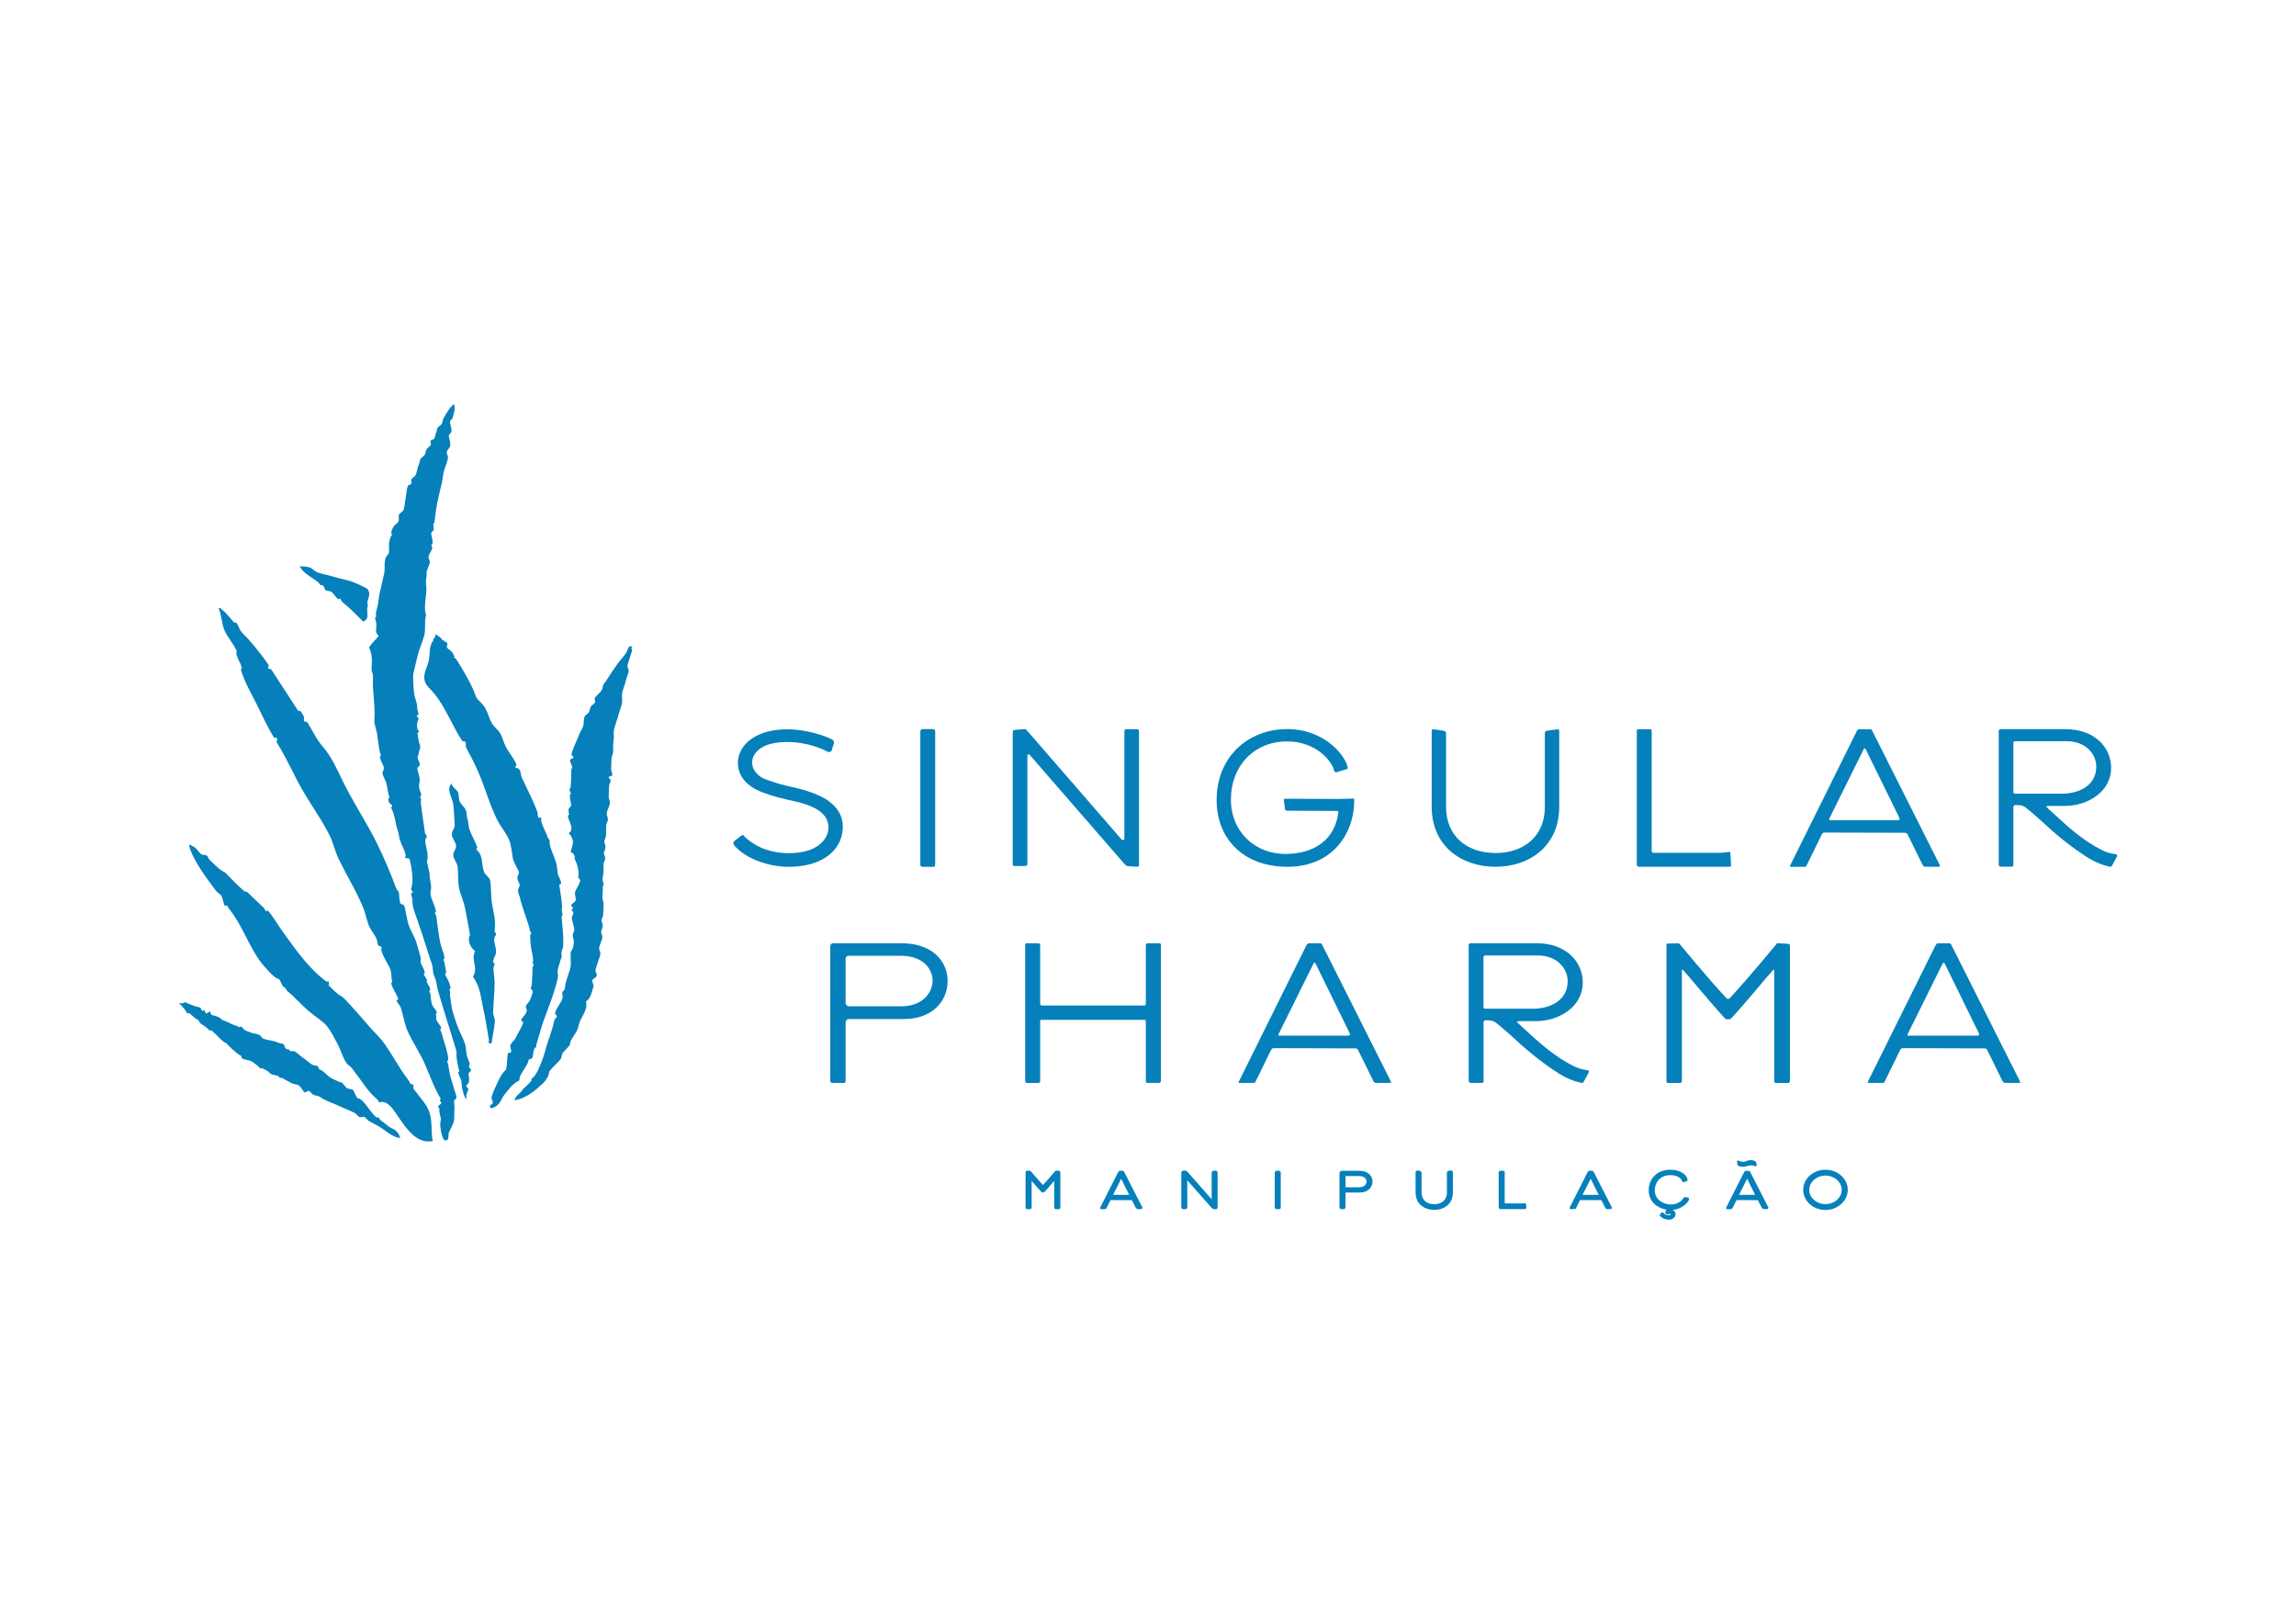 <?xml version="1.0" encoding="UTF-8"?>
<svg id="Layer_1" data-name="Layer 1" xmlns="http://www.w3.org/2000/svg" viewBox="0 0 841.89 595.28">
  <defs>
    <style>
      .cls-1 {
        fill: #0580bb;
      }
    </style>
  </defs>
  <g>
    <path class="cls-1" d="M133.56,409.5c-.39-.14-1.37.24-1.71.06-.78-.41-1.04-1.09-1.77-1.51-1.4-.79-3.74-1.62-5.88-2.63-1.95-.92-3.81-1.5-5.85-2.59-.51-.27-.85-.66-1.42-.89-.47-.24-1.64-.33-2.04-.57-.82-.5-.97-1.12-1.76-1.51l-1.32.69c-.6-.18-1.33-2.16-2.49-2.76-.47-.23-1.45-.32-2.07-.56-1.2-.5-2.18-1.13-3.81-2.06-.38-.24-.56.42-1.04-.28-.63-.99-2.43-.44-3.43-1.44-1.01-1.01-1.27-1.07-2.8-1.8-.45-.21-.57.42-1.05-.26-.28-.46-2.42-2.07-3.14-2.43-.66-.32-1.99-.32-3.09-.83-.28-.15-.41-1.18-.72-1.24-.63-.11-1.35-.85-3.19-2.39l-2.1-2.15c-1.14-.17-3.34-2.93-5.28-4.55-.26-.18-.64.35-1.04-.26-.45-.68-2.11-1.63-3.15-2.43l-.77-1.23c-.65-.12-1.82-1.19-3.14-2.4-.15-.18-.66.3-1.04-.29-.94-1.45-1.39-2.06-2.87-3.37.72.06,1.48.09,2.37-.4,1.16.67,2.2.9,3.46,1.44.47.21,1.64.33,2.04.56l.73,1.24.66-.35c.35.15.41,1.16.76,1.25.31.09,1-.79,1.32-.68.31.08.4,1.18.72,1.24.57.09,2.96.68,3.47,1.45.34.51,1.79.83,2.42,1.15.82.44,2.02,1.09,3.43,1.45.58.15.26.65,1.05.3.65-.3.97.44,1.39.89.53.52,1.73.82,2.42,1.14,1.01.48,1.89.35,3.09.85.69.27,1,1.18,1.76,1.51,1.01.41,3.49.56,5.16,1.35.42.21,1.87.42,2.06.56.49.39.53,1.54,1.09,1.87.37.24.56-.38,1.04.27.5.81,1.51.24,2.04.56,1.04.65,2.11,1.71,3.15,2.42,1.29.83,1.99,1.6,3.18,2.4.45.32,1.64.32,2.05.56l.72,1.25c1.29.2,2.74,2.36,4.57,3.3.85.44,1.54.71,2.42,1.14.35.19.88.22,1.04.3.97.56,1.13,1.51,2.11,2.13.38.23,1.82.35,2.08.56.53.45,1.19,2.98,1.82,3.1,2.26.38,3.97,4.48,6.77,7.03.15.15.63-.32,1.04.27l.35.62c.59.44,1.85,1.35,3.14,2.43,1.09.87,3.3.96,4.28,4.24-3.05-.3-5.26-2.72-7.65-4.13-1.22-.71-2.61-1.39-3.81-2.07-.5-.26-1.13-1.23-1.75-1.51"/>
    <path class="cls-1" d="M133.21,227.91c-2.68-2.57-4.87-4.99-7.81-7.29l-.73-1.24-.66.35c-.91-.77-1.57-2.03-2.49-2.77-.32-.24-1.85-.36-2.07-.53-.51-.47-.57-1.45-1.07-1.87-.26-.21-.63.33-1.04-.3-1.47-2.15-5.82-3.33-7.43-6.67,1.23.15,2.45,0,3.74.47.97.39,1.7,1.42,2.8,1.8,1.7.63,3.9.95,6.16,1.66,2.05.62,4.16,1,6.17,1.64,2.05.66,3.91,1.69,5.86,2.64,1.99,2.59-.69,3.99.31,6.31-1.09,1.8,1.11,4.46-1.76,5.79"/>
    <path class="cls-1" d="M164.05,236.18c-.78,1.8.92,1.71,1.83,3.09l.73,1.25c-.41.97.16.32.75,1.24,2.21,3.45,5.83,9.53,7.05,13.34.54,1.69,2.24,2.21,3.59,4.64.91,1.64,1.39,3.77,2.3,5.28.98,1.67,2.39,2.51,3.21,4,.82,1.49,1.1,3.11,1.92,4.67,1.14,2.24,2.88,4.07,4.04,6.82-.07-.12-.92.86-.28.97,2.11.32,1.48,2.21,2.2,3.72,2.06,4.31,4.01,8.12,5.67,12.46.26.66-.1,1.28.44,2.19,0-.15,1.26-.21,1.01.3-.51,1.18,1.61,4.67,2.36,6.88l.75,1.24c-.59,1.42,1.67,5.61,2.43,8.48.28,1.21.22,2.3.51,3.78.09.48,1.47,2.75,1.16,3.46l-.66.35c.37,2.45.87,5.23,1.03,7.56.09,1.45-.41,1.21.16,3.19.18.74-.32.53-.32.94.19,3.34.89,7.36.53,11.1-.06.59-.5,1.36-.59,1.92-.07.54.15,1.03.09,1.6-.09.59-.53,1.39-.59,1.92-.06.5-1.35,3.45-.82,4.48.44.86-1.17,5.76-1.68,7.39-.91,2.89-2.33,6.4-3.62,9.98-1.01,2.89-1.64,5.58-2.61,8.67-.18.54.44.54-.32.94-.91.56-.63,2.72-1.17,3.87-.12.3-1.25.39-1.32.71-.22,1.21-.59,1.63-1.54,3.22-.79,1.36-1.92,2.69-1.83,4.22-2.96,1.57-3.97,3.49-5.51,5.29-1.23,1.44-1.48,4.19-4.85,4.97-1.39-1.01.5-1.33.6-1.92.12-.8-.67-1.48-.44-2.21.37-1.56,1.25-3.34,2.11-5.16.63-1.33,1.42-3.23,3.18-4.89.51-1.94.29-4.1.73-6.08,2.33-.03.47-1.8.88-2.89.35-.97,1.45-1.66,1.89-2.6.85-1.8,2.07-3.54,2.8-5.52.09-.3-.85-.96-.73-1.24.32-.84,2.71-2.51,1.82-4.2-.59-1.12.92-1.77,1.54-3.25.16-.39.73-2.01.89-2.9.03-.32-.86-.95-.76-1.23.56-1.3.4-1.71.52-3.52.03-.8.16-2.45.13-4.13,0-.42.66-.24.32-.97-.57-1.06-.07-.85-.09-1.57-.07-1.87-.79-4.02-.94-6-.09-1.06-.12-2.09-.16-3.19,0-.41.66-.24.32-.95l-.37-.61c-.31-2.36-2.99-8.71-3.62-11.93-.12-.65-.69-1.83-.78-2.81-.06-.5.61-1.52.61-1.94-.1-1.09-.79-1.68-.83-2.8-.03-.41.63-1.66.57-1.95-.18-1.06-1.76-3.1-2.27-5.28-.19-.86-.5-4.7-1.32-6.61-1.16-2.72-3.02-4.7-4.41-7.45-2.8-5.55-4.4-11.73-6.92-17.51-1.36-3.13-2.9-6.05-4.48-9.01-.31-.58.26-1.39-.44-2.21-.03-.06-.72.2-1.04-.27-3.52-5.29-6.01-12.23-10.29-17.37-.94-1.17-2.74-2.65-3.21-3.99-1.09-3,.66-4.93,1.32-8,.54-2.53-.03-5.35,1.67-7.37-.22-.77,1.07-1.11.59-1.93.51-.41.76-.09,1.04.27.78.18,1.07.83,1.76,1.54.09.09,2.02.92,1.76,1.51"/>
    <path class="cls-1" d="M165.94,153.25l-.97,1.3c.13,1.48.7,2.28.54,3.8-.06.3-.97,1.07-.97,1.31.16,1.47.71,2.27.53,3.78-.09.74-1.16,1.56-1.26,2.26-.09.84.56,1.46.44,2.22-.28,1.69-1.04,3.2-1.48,4.82-.38,1.5-.44,2.97-.79,4.48-.59,2.54-1.13,4.57-1.7,7.36-.34,1.71-.69,4.66-1,7.03-.09.5-.7.24-.32.97l.09,1.59c-.06.3-.97,1.06-.97,1.3.16,1.54.63,2.21.54,3.78-.03.47-.7.23-.31.97.63,1.18-.92,2.33-1.17,3.87-.09.68.56,1.45.44,2.19-.19,1.2-1.07,2.18-1.17,3.86-.06.95.03,1.68-.22,2.54-.12.47.13,2,.16,3.19,0,3.19-1.11,6.34-.13,9.7-.69,2.1-.06,5.28-.66,7.4-.75,2.68-1.78,4.74-2.45,7.45-.51,2.1-1.01,4.23-1.51,6.34-.35,1.52.09,7.37.47,8.63.5,1.57,1.01,3.05.92,4.4-.04.33.56,1.93.44,2.22l-.66.32c-.03.32.85.97.72,1.23-.49,1.18-.75,1.75-.49,3.55l.72,1.24-.66.32c.19,1.31.48,3.61.89,4.4.47.92-.4,2.16-.51,3.52-.03.44-.28.74-.31.97-.04,1.06.82,1.74.82,2.83,0,.32-.94,1-.94,1.3.13,1.39.88,2.72.88,4.4,0,.97-.32,1.57-.22,2.56.09,1.13.66,1.66.82,2.82.03.35-.66.29-.32.97.58,1.06,0,.92.11,1.59.37,3.84,1.09,7.48,1.54,11.37l.73,1.24c-.35.8-.66.94-.6,1.92.16,1.89,1.3,4.79.69,6.97-.28.91,1.07,4.1.95,5.99-.06.68.44,2.19.5,3.78.03.94-.35,1.56-.22,2.54.34,2.18,1.54,3.93,1.98,6.26.06.27-.63.36-.28.98l.38.63c.25,2.01.85,6.76,1.44,9.77.45,2.07,1.29,3.78,1.64,5.67.03.27-.63.33-.32.95.35.67.54,2.69.91,4.43.03.23-.63.32-.32.94.72,1.36,1.58,2.69,1.92,4.7.03.3-.63.32-.28.98.15.29.03,1.14.06,1.56.09,1.22.28,2.18.51,3.81.12.74.15,1.21.44,2.19.25.88,1.35,4.54,2.36,6.91.79,1.82,1.66,3.37,2.26,5.28.37,1.14.25,2.49.54,3.78.22,1.13.94,2.45,1.16,3.45.04.12-.44.47-.28.97.09.39.73.83.73,1.25,0,.35-.98,1.03-.94,1.3.09,1.25.4,1.59.13,3.16-.03.29-.96,1.09-.96,1.32.04.39.79.86.77,1.23-.13.92-1.17,1.93-.54,3.52-.88.3-2.07-4.57-1.98-6.29.06-.97-.79-1.39-1.16-3.42-.06-.27.63-.32.28-.98-.38-.71-1.04-4.4-.94-5.99.06-.82-.16-1.18-.44-2.21-1.58-5.4-4.41-14.03-6.4-21-.4-1.4-.51-3.55-1.26-5.02-.63-1.21-.47-2.93-.87-4.43-.41-1.39-.86-2.21-1.16-3.42-.58-2.01-1.39-4.2-2.02-6.29-.7-2.3-1.64-4.66-2.33-6.88-.34-1-.85-2.42-1.19-3.45-.25-.86-.61-2.66-.51-3.78.03-.3-.57-1.89-.45-2.18l.67-.36-.73-1.23c1.07-2.57.44-7.2-.53-11.1-.73-.39-2.4.03-1.39-.89-.15-2.33-1.66-3.9-2.36-6.88-.15-.68-.15-1.27-.44-2.21-.19-.64-.57-1.74-.82-2.84-.16-.68-.16-1.23-.44-2.18-.22-.8-.25-1.45-1.16-3.45-.29-.63.34-.77.28-.98-.35-1.03-1.23-.15-1.45-2.48-.06-.32.63-.27.28-.95-.19-.35-.66-3.33-.88-4.42-.25-1.21-1.29-2.8-1.55-4.05-.09-.39.67-1.64.57-1.92-.37-1.74-1.1-1.97-1.51-4.07-.06-.26.61-.32.28-.96-.38-.68-.66-3.07-.89-4.4-.22-1.15-.28-2.63-.53-3.78-.34-1.62-1-2.99-.88-4.43.28-3.28-.25-8.33-.56-12.67-.09-1.27.34-3.66-.23-4.76-.34-.62-.25-2.12-.16-3.15.13-1.65.1-3.49-.97-6,.85-1.54,2.46-2.83,3.52-4.28-1.6-1.16-.75-2.9-.87-4.41-.06-.98-.44-1.35-.44-2.2,0-.42.69-.24.31-.98-.31-.56.56-2.81.8-4.46.18-1.3.28-2.42.53-3.52.51-2.48,1.2-4.95,1.68-7.38.41-2.07-.25-3.93.72-6.05.19-.35.88-.94.97-1.3.28-1.35-.09-2.81.13-4.14.16-.82.38-1.21.6-1.95.16-.51.69-.21.28-.94-.32-.62.15-1.83.88-2.89.32-.47,1.32-1.06,1.64-1.66.34-.71-.1-1.87.22-2.57.26-.56,1.36-1.03,1.61-1.66.53-1.38.51-3.07.82-4.45.32-1.54.28-3.07.8-4.49l1.31-.67c.07-.33-.18-1.33-.05-1.6.28-.53,1.32-1.04,1.6-1.66.53-1.24.66-2.78,1.17-3.86.34-.65.34-1.37.58-1.92.32-.68,1.2-.92,1.61-1.66.28-.5.35-1.51.59-1.91.36-.59,1.23-.98,1.61-1.66.16-.3-.22-1.39-.06-1.59.25-.33,1.1-.33,1.32-.68.31-.53.34-1.44.59-1.94.32-.66.32-1.33.58-1.92.31-.68,1.2-.92,1.63-1.66.25-.51.32-1.5.57-1.92.79-1.32,1.99-3.74,3.84-5.25.75,1.75-.19,3.45-.44,5.11"/>
    <path class="cls-1" d="M120.46,361.14c.28.39,1.45,1.45,2.14,2.16l1.76,1.49c1.21.22,4.12,3.73,6.02,5.8,1.7,1.86,3.59,4.13,5.35,6.14,1.8,1.95,3.88,3.99,5.39,6.12,3.14,4.49,5.57,9.24,8.74,13.27.28.39.38.93.73,1.25l1.01.32c.28.51-.35.95.09,1.54,1.99,2.75,4.35,5.1,5.45,7.73,1.64,3.86.75,7.91,1.54,11.34-7.24,1.53-11.27-7.5-15.14-12.37-1.3-1.28-2.59-2.43-4.47-1.74-.85-1.66-1.16-1.4-2.52-2.75-.54-.56-1.77-2-3.21-3.99-1.26-1.71-2.3-3.25-4.35-5.87-.78-1.01-1.41-.98-2.14-2.13-1.26-2.04-1.8-4.25-2.99-6.53-1.17-2.21-2.37-4.76-4.07-6.82-1.48-1.83-4.54-3.6-6.67-5.46-2.77-2.39-4.98-5.05-7.79-7.29l-.75-1.24c-1.6-.27-1.32-3.1-2.87-3.37-1.1-.18-4.85-4.31-6.39-6.41-4.12-5.67-6.55-13.23-11.39-19.22l-.73-1.24-.66.35c-.85-1.33-.72-2.93-1.54-4.07-.35-.48-1.16-.75-1.76-1.51-2.68-3.57-8.75-11.43-9.91-16.74.5-.41.75-.1,1.01.26,1.64.33,2.04,1.95,3.52,3.05.48.35,1.39.02,2.08.55.35.27.41.92.72,1.25.44.44,3.5,3.66,5.29,4.55.78.35,1.01.73,1.77,1.51.75.76,4.19,4.37,6.01,5.78.19.15.63-.15,1.04.27,1.7,1.71,3.97,3.84,6.04,5.79l.73,1.24.66-.35c1.95,2.19,3.65,5.26,5.44,7.74,4.94,6.81,9.42,13.37,16.09,18.36,1.39-.56.76,1.3.73,1.24"/>
    <path class="cls-1" d="M198.96,397.29c-2.54,2.26-5.35,5.04-10.2,6.14-.03-1.68,1.99-2.36,2.87-3.93.37-.62,2.05-1.75,3.25-3.31.22-.3-.4-.56.28-.97,1.6-.94,2.99-4.87,3.74-6.79.76-1.97,1.1-3.83,1.76-5.78.94-2.93,1.95-5.38,2.64-8.71l.95-1.3c-.03-.33-.82-.92-.73-1.24.58-2.04,2.09-3.49,2.78-5.5.25-.71-.63-2.07.22-2.56.79-.45.56-1.63.89-2.9.24-.97.59-1.91.87-2.89.38-1.18.76-2.06.89-2.88.32-1.78-.06-3.81.09-5.71.95-1.13,1.04-2.45,1.16-3.86.06-.77-.45-1.3-.45-2.22,0-.49.61-1.47.61-1.92-.03-1.54-.79-2.92-.91-4.4-.04-.53.59-1.48.59-1.95l-.73-1.24.67-.32c0-.32-.86-.97-.77-1.24.23-.47,1.52-1.18,1.64-1.65.22-.89-.45-2.07-.16-3.19.28-1.18,1.57-2.47,1.83-4.19.06-.34-.85-.95-.72-1.24.41-.98.03-4.17-1.32-6.61.22-.39-.13-2.45-1.48-2.49.34-2.15,2.07-3.96-.66-6.96,2.33-1.8-.25-4.35-.28-6.32,0-.41.66-.26.28-.98-.09-.18-.09-1.29-.06-1.59.03-.29.98-1.06.94-1.3-.13-1.53-.5-2.21-.5-3.78,0-.42.66-.23.28-.97-.38-.74-.63-1.12-.06-1.57.37-2.36.18-4.16.34-6.7.03-.33.32-.84.32-.95-.03-.73-.88-1.89-.82-2.83l1.32-.68c.09-.33-.79-.92-.76-1.24.4-2.16,1.92-4.85,2.75-7.12.37-1.09,1.22-2.21,1.54-3.21.34-1.13.09-2.61.51-3.52.31-.67,1.26-1.06,1.6-1.64.32-.51.35-1.49.6-1.95.32-.56,1.29-.97,1.61-1.65.18-.35-.25-1.28-.06-1.56.56-1.01,1.85-1.78,2.58-2.99.28-.54.32-1.42.56-1.92.28-.53.63-.77.95-1.3,1.28-2.06,2.76-4.26,4.12-6.19,1.49-2.13,3.59-3.82,4.12-6.21,1.07-.8,1.7-.12,1.01.27.66,1.09,0,1.68-.22,2.54-.13.68-.44,1.33-.57,1.94-.12.59-.5,1.39-.59,1.92-.09.61.59,1.53.44,2.21-.25,1.21-.84,2.42-1.16,3.83-.25,1.16-.92,2.63-1.17,3.87-.31,1.42.16,2.63-.16,4.14-.25,1.26-.89,2.54-1.16,3.87-.28,1.3-.94,2.6-1.2,3.83-.13.65-.5,1.39-.56,1.92-.19,1.24.16,2.5-.15,4.13-.23,1.16-.06,2.42-.16,4.17,0,.56-.54,1.39-.56,1.92-.09,1.29-.03,2.75-.16,4.13-.03.59.57,1.5.45,2.19-.03.32-1.23.41-1.32.7-.1.32.75.89.75,1.23-.06.53-.58,1.42-.6,1.93-.06,1.24-.13,2.48-.15,4.13,0,.62.5,1.45.43,2.21-.09,1.3-1.04,2.54-1.16,3.85-.06.77.44,1.3.44,2.21,0,.56-.53,1.41-.6,1.92-.09,1.32-.03,2.77-.13,4.14-.03.5-.59,1.5-.59,1.95.03.9.5,1.35.44,2.18-.03.8-.47,1.27-.59,1.94-.09.74.5,1.33.47,2.19-.06.56-.56,1.44-.59,1.95-.07,1.26.09,2.44-.16,4.13-.2,1.27-.38,1.33.16,3.16.18.7-.32.56-.28.97.09,1.3-.13,2.42-.16,4.13,0,.71.4,1.33.44,2.19.03,1.35-.09,2.83-.16,4.14,0,.56-.57,1.44-.57,1.94-.03.68.47,1.36.44,2.18-.03.56-.57,1.45-.6,1.95-.04.65.51,1.42.44,2.18-.09,1.21-1.01,2.44-1.17,3.87-.09.83.57,1.45.44,2.19-.22,1.47-1.29,3.74-1.77,5.81-.18.71.66,1.51.44,2.19-.19.62-1.45,1.06-1.6,1.64-.2.66.53,1.58.44,2.21-.09.48-.44,1.42-.59,1.92-.35,1.21-.77,2.72-2.21,3.61.87,3.34-1.98,5.73-2.65,8.65-.19,1.89-1.51,3.37-2.77,5.52-.28.45-.35,1.57-.59,1.95-.69.98-1.92,1.95-2.58,2.95-.28.44-.32,1.54-.57,1.92-.91,1.36-2.92,2.87-4.19,4.61-.31.44-.22,1.35-.59,1.94-.51.8-.94,1.78-1.92,2.61"/>
    <path class="cls-1" d="M89.07,232.29c2.11,1.92,6.62,7.35,9.32,11.33.32.5-.31,1,.06,1.59-.03-.06.79-.09,1.04.27,2.84,4.25,6.3,9.74,9.86,15.18-.06-.12.79-.09,1.04.27.38.59.76,1.24,1.07,1.85.28.51-.35,1.01.09,1.59.32.39,1.04.3,1.04.27,1.47,2.3,2.52,4.57,4.03,6.82,1.22,1.83,2.77,3.37,3.97,5.23,2.55,3.92,4.15,7.96,6.33,12.13,3.81,7.34,8.34,14.14,11.8,21.4,2.3,4.76,4.73,10.43,6.48,15.3.22.65.94,1.21,1.11,1.85.06.24.03,2.83.5,3.78.28.54,1.1.23,1.41.92.39.89.92,5.02,1.68,7.23.69,1.95,2.01,3.92,2.67,5.91.58,1.8,1.16,3.95,1.61,5.64.09.38.09,1.15.06,1.59-.06,1.06.91,1.8,1.54,4.08.06.15-.59.38-.28.94l1.1,1.85c-.5,1.22.58,1.13,1.17,3.46.06.18-.59.39-.28.97l.37.62c.06.65.06,2.25.51,3.78.31,1.09,1.54,1.98,1.82,3.11.06.21-.6.35-.28.97.22.42-.09,1.01.06,1.56.35,1.13,1.51,2,1.86,3.1.03.15-.6.42-.32.97l.37.63c.26,1.74,2.43,6.99,2.49,10.03.04.44-.66.27-.28.97.32.62.53,2.87.88,4.4.4,1.83.92,3.04,1.64,5.67.12.5.72,1.95.78,2.83.04.35-.97,1.01-.94,1.3.09,1.26.25,1.56.16,3.16-.11,1.54.08,2.98-.16,4.13-.25,1.21-1.29,2.89-1.83,4.19-.37.92.29,3.84-1.92,2.63-.94-1.81-1.01-3.16-1.26-5.02-.1-.85.15-1.68.22-2.57.04-.39-.88-2.69-.51-3.78-1.35-1.04.44-1.3.61-1.92.12-.53-1.04-1.3-.1-1.59-2.55-4.17-4.02-8.63-6.01-13.09-1.85-4.19-4.54-7.97-6.33-12.13-1.04-2.45-1.48-5.65-2.43-8.48-.15-.5-1.6-1.97-1.47-2.48l.66-.32c-.63-2.07-2.17-3.87-2.64-5.93-.03-.23.63-.35.31-.98-.34-.61-.13-2.48-.53-3.77-.66-2.13-2.49-4.26-3.37-7.15-.19-.59.22-.95-.07-1.57l-1.04-.29c-.31-.51-.28-1.8-.82-2.84-.69-1.39-1.92-2.85-2.57-4.34-.89-2-1.2-4.28-1.99-6.26-2.14-5.64-6.13-12.02-9.31-18.65-1.2-2.54-1.86-5.64-3.09-8.15-3.25-6.58-7.81-12.51-11.4-19.22-2.16-4.05-4.03-8.03-6.32-12.11-.57-1.04-1.29-2.04-1.83-3.1-.09-.18.57-1.09-.06-1.59-.28-.2-.63.39-1.04-.27-2.3-3.75-4.12-7.79-5.95-11.51-2.33-4.67-4.63-8.45-6.02-13.08,0,0,.39-.56.28-.95-.53-1.86-1.13-2.24-1.92-4.69-.19-.59.22-.91-.06-1.59-1.19-2.63-3.33-4.81-4.4-7.44-1.01-2.48-.94-5.34-2.08-7.85.51-.39.78-.06,1.03.29,1.87,1.36,3.12,3.22,4.64,4.87.06.09.69-.21,1.04.3.54.82.94,2.56,2.2,3.73"/>
    <path class="cls-1" d="M180.54,332.1c-.65-3.39-.34-7.17-.84-9.36-.25-1.23-1.85-1.89-2.28-3.23-.82-2.63-.44-5.93-2.2-7.5-1.13-.96.03-.89-.3-1.68-1.04-2.62-2.28-4.62-2.88-6.59-.33-1.05-.18-2.13-.61-3.36-.33-.87-.22-2.4-.61-3.36-.59-1.3-1.6-1.8-2.28-3.23-.35-.76-.21-2.5-.6-3.36-.67-1.3-2.43-1.92-2.28-3.24-2.28,2.16.23,5.23.53,7.62.31,2.53.37,5.14.53,7.61.09,1.34-1.07,2.1-1.06,3.48,0,1.2,1.51,2.93,1.58,4.14.07,1.3-1.12,2.35-1.05,3.47.06,1.3,1.43,2.87,1.59,4.14.33,2.6.07,5.09.5,7.65.46,2.52,1.71,4.93,2.2,7.5.41,1.87,1.94,9.91,1.86,10.09-1.06,1.58,0,4.5,1.89,5.81-1.74,3.24,1.35,6.11-.83,9.41,2.7,3.45,2.94,7.9,3.79,11.63.84,3.83,1.5,7.89,2.12,11.74-.39.52.02,1.63.99.79.37-3.01,1.04-5.96,1.14-7.75.08-1.31-.63-2.29-.61-3.35.08-3.64.53-7.37.53-11.09-.03-2.12-.75-5.15-.23-5.93.69-1.08-.38-.96-.3-1.68.09-1.25,1.02-2.13,1.07-3.47.06-2.24-1.42-4.19-.23-5.94.72-1.11-.35-.99-.3-1.67.42-4.1-.19-5.97-.83-9.29"/>
  </g>
  <path class="cls-1" d="M289.02,272.02c-4.03,0-6.93.62-8.94,1.62-2.91,1.47-4.28,3.62-4.28,5.85,0,3.69,3.39,5.62,4.52,6.07,1.78.62,4.68,1.77,9.2,2.77,4.83,1,9.67,2.47,13.37,4.69,3.63,2.32,6.14,5.54,6.14,10.15,0,3.45-1.29,6.61-3.71,9.08-3.31,3.38-8.79,5.54-16.21,5.54-6.29,0-14.99-2.39-19.67-7.62-.65-.69-.73-1.45,0-1.99l2.09-1.61c1.13-.85,1.13-.24,1.7.38,4.43,3.99,9.84,5.83,15.88,5.83,4.04,0,7.1-.69,9.36-1.84,3.78-1.93,5.31-4.99,5.31-7.53,0-2.76-1.37-4.77-3.62-6.3-2.66-1.84-6.61-2.92-11.05-3.85-4.91-1.08-9.1-2.45-11.44-3.61-3.31-1.54-7.1-4.77-7.1-9.99,0-4,2.58-7.69,6.69-9.84,2.9-1.54,6.85-2.45,11.53-2.45,6.46,0,13.47,2.23,16.21,3.69.81.38.89,1.15.73,1.61l-.8,2.47c-.32.76-1.13.68-1.94.22-.97-.61-7.01-3.31-13.95-3.31"/>
  <path class="cls-1" d="M341.98,267.29c.68,0,.93.32.93.96v48.32c0,1.21-.17,1.21-.93,1.21h-3.68c-.51,0-.84-.16-.84-.81v-48.55c0-.72.25-1.13.84-1.13h3.68"/>
  <path class="cls-1" d="M371.34,269.03c0-1.28.25-1.45.93-1.45l2.77-.23c.92-.08.92-.24,1.76.72l33.89,39.04c.42.56.66.87,1.09.87.34,0,.5-.15.5-.96v-38.8c0-.72.17-.88,1.18-.88h3.27c.84,0,.92.32.92,1.13v48.23c0,1.04-.25,1.12-1.09,1.04l-2.52-.16c-.75-.08-.92.08-1.84-.96l-34.06-39.21c-.34-.4-.68-.88-.92-.88-.59,0-.5.4-.5,1.28v38.88c0,.49-.25.8-.85.8h-3.85c-.59,0-.68-.24-.68-.8v-47.68"/>
  <path class="cls-1" d="M489.93,283.13c-.33.08-.73-.31-.73-.54-.65-3.31-6.38-10.77-17.28-10.77-12.34,0-20.58,9.32-20.58,21.25s8.89,20,19.95,20c10.41,0,18.24-5.07,19.46-15.31.08-.15-.17-.46-.49-.46-2.58,0-18.56-.08-18.56-.08l-.49-.38-.47-3.62.32-.39s13.16.08,19.53.08c2.1,0,5.33-.15,5.33-.15.56-.09.65.31.65.46.08,12.55-8.15,24.56-24.46,24.56s-26-10.4-26-24.4c0-16.4,12.03-26.09,25.83-26.09s21.39,9.77,22.21,13.99c.08.24,0,.63-.33.7l-3.87,1.16"/>
  <path class="cls-1" d="M571.73,295.79c0,14.29-10.79,21.98-23.37,21.98s-23.39-7.69-23.39-21.98v-27.7c0-.7.33-.78.99-.7l3.46.54c.74.16.82.39.82,1.33v26.52c0,11.07,7.98,16.95,18.12,16.95s18.1-5.88,18.1-16.95v-26.84c0-.54.16-.94.65-1.02l3.8-.54c.57-.08.82.15.82.7v27.7"/>
  <path class="cls-1" d="M605.04,267.34c.59,0,.59.32.59.56v43.71c0,.87,0,1.04.92,1.04h24.08c1.51,0,2.6-.25,3.27-.32.42-.08.51,0,.59.48l.25,4.24q0,.72-.59.72h-33.14c-.58,0-.83-.32-.83-.81v-48.98c0-.4,0-.64.75-.64h4.11"/>
  <path class="cls-1" d="M680.73,268.23c.25-.48.51-.89,1.02-.89h3.99c.51,0,.77.4.93.89l24.62,48.96c.16.33.08.57-.34.57h-4.92c-.68,0-.94-.4-1.2-.97l-5.26-10.68c-.17-.4-.43-.8-1.02-.8l-29.62-.08c-.51,0-.76.4-1.02.89l-4.75,9.71c-.25.49-.42.9-.85,1.71-.17.32-.76.24-1.52.24h-4.33l-.17-.24,24.44-49.29M683.19,275.04l-12.39,25c-.17.41-.25.65.25.65h24.7c.77,0,1.02-.25.6-1.06l-12.15-24.77c-.08-.23-.16-.49-.51-.49s-.34.33-.51.66Z"/>
  <path class="cls-1" d="M757.5,267.34c10.41,0,16.6,6.54,16.6,14.18,0,8.65-8.43,13.94-17.01,13.94h-6.03c-.58,0-.91.16-.5.55.99,1.02,2.89,2.59,4.38,4.02,4.45,4.16,9.58,8.42,15.36,11.41,1.73.95,3.56,1.5,5.54,1.73.66.08.49.71.25,1.11l-1.57,2.91c-.25.48-.42.72-1.24.48-2.47-.56-5.04-1.58-7.43-3.07-6.94-4.33-12.89-9.45-17.76-14.02-1.89-1.73-4.3-3.71-4.3-3.71-1.64-1.42-2.31-1.73-4.62-1.73-.66,0-.91.24-.91.78v20.96c0,.63,0,.87-.83.87h-3.8c-.41,0-.74-.25-.74-.87v-48.61c0-.79.16-.95.99-.95h23.63M756,290.97c6.86,0,12.65-3.31,12.65-9.92,0-4.33-3.56-9.3-10.82-9.3h-18.83c-.49,0-.74.23-.74.55v18.11c0,.48.32.56.82.56h16.93Z"/>
  <path class="cls-1" d="M330.49,345.81c11.72,0,16.98,6.9,16.98,13.81,0,8.14-6.47,13.97-15.86,13.97h-20.34c-.78,0-1.21.66-1.21,1.31v21.13c0,.99-.26.99-.87.99h-3.88c-.6,0-.87-.33-.87-.82v-48.91c0-1.07.35-1.48,1.3-1.48h24.74M330.49,368.92c7.5,0,11.29-4.61,11.47-9.22.08-4.6-3.71-9.29-11.47-9.29h-19.48c-.52,0-.95.5-.95.99v16.28c0,.66.52,1.24,1.21,1.24h19.22Z"/>
  <path class="cls-1" d="M375.91,346.55c0-.49,0-.73.52-.73h4.38c.44,0,.6.32.6.73v21.34c0,.57.18.75.7.75h37.44c.44,0,.6-.25.6-.83v-21.17c0-.66.09-.82.78-.82h4.04c.6,0,.69.16.69.82v49.64c0,.41-.26.74-.69.74h-4.22c-.51,0-.6-.25-.6-.82v-21.5c0-.58-.16-.82-.6-.82h-37.44c-.7,0-.7.09-.7.74v21.67c0,.41-.16.74-.77.74h-3.96c-.42,0-.77-.08-.77-.74v-49.73"/>
  <path class="cls-1" d="M478.95,346.73c.27-.5.52-.91,1.04-.91h4.05c.52,0,.77.41.95.91l24.99,49.71c.18.32.08.58-.34.58h-5c-.68,0-.94-.4-1.2-.98l-5.35-10.85c-.16-.42-.42-.83-1.04-.83l-30.07-.08c-.52,0-.77.41-1.03.9l-4.83,9.86c-.26.5-.42.9-.86,1.72-.18.34-.77.25-1.55.25h-4.4l-.18-.25,24.82-50.04M481.46,353.62l-12.59,25.4c-.18.41-.26.66.25.66h25.08c.78,0,1.04-.25.61-1.06l-12.32-25.16c-.08-.25-.17-.49-.51-.49-.36,0-.36.32-.52.65Z"/>
  <path class="cls-1" d="M563.51,345.81c10.57,0,16.86,6.64,16.86,14.4,0,8.8-8.55,14.16-17.28,14.16h-6.12c-.59,0-.92.15-.51.56,1.01,1.04,2.94,2.64,4.45,4.08,4.53,4.24,9.74,8.56,15.61,11.59,1.77.97,3.61,1.52,5.62,1.77.67.08.5.72.25,1.11l-1.59,2.97c-.24.48-.42.72-1.25.48-2.52-.56-5.12-1.61-7.55-3.12-7.05-4.4-13.09-9.6-18.03-14.25-1.94-1.76-4.37-3.76-4.37-3.76-1.67-1.44-2.35-1.75-4.7-1.75-.66,0-.91.23-.91.8v21.29c0,.63,0,.88-.84.88h-3.86c-.42,0-.76-.25-.76-.88v-49.37c0-.8.17-.96,1.01-.96h23.99M562,369.81c6.96,0,12.83-3.36,12.83-10.08,0-4.4-3.61-9.44-10.99-9.44h-19.14c-.49,0-.75.24-.75.56v18.4c0,.48.33.56.84.56h17.19Z"/>
  <path class="cls-1" d="M632.15,372.98c-6.35-6.95-12.95-15.21-14.92-17.26-.18-.24-.52-.49-.52.25v40.24c0,.82-.44.82-.77.82h-4.29c-.34,0-.6,0-.6-.73v-49.64c0-.58.17-.73.52-.73l3.34-.09c.61,0,.69-.08,1.11.41,0,0,10.39,12.59,16.81,19.47.26.33.43.49.78.49.42,0,.59-.16.85-.49,6.43-6.88,16.81-19.47,16.81-19.47.35-.41.17-.49,1.12-.41l3.26.16c.59.09.68.41.68.9v49.32c0,.58-.34.82-.77.82h-4.37c-.44,0-.61-.24-.61-.66v-40.4c0-.74-.34-.49-.51-.25-1.98,2.05-8.58,10.31-14.92,17.26-.18.24-.52.73-1.54.73-.95,0-1.29-.49-1.46-.73"/>
  <path class="cls-1" d="M709.63,346.73c.26-.5.53-.91,1.04-.91h4.05c.52,0,.78.41.95.91l25,49.71c.17.32.08.58-.35.58h-5c-.68,0-.94-.4-1.2-.98l-5.35-10.85c-.17-.42-.43-.83-1.03-.83l-30.08-.08c-.52,0-.78.41-1.04.9l-4.82,9.86c-.27.5-.43.9-.86,1.72-.18.34-.78.25-1.55.25h-4.4l-.18-.25,24.83-50.04M712.14,353.62l-12.59,25.4c-.16.41-.25.66.27.66h25.08c.78,0,1.04-.25.61-1.06l-12.33-25.16c-.08-.25-.18-.49-.52-.49s-.35.32-.51.65Z"/>
  <g>
    <path class="cls-1" d="M617.95,438.88l-.11-.02-.49.24-.06.1c-.64,1.15-2.21,2.38-4.68,2.38-2.25,0-5.84-1.42-5.84-5.23,0-2.66,1.79-5.52,5.71-5.52,2.47,0,3.9,1.05,4.23,2.09l.03.1.5.44,1.37-.43.17-.54v-.09c-.3-1.72-2.6-3.56-6.29-3.56-4.68,0-7.94,3.09-7.94,7.51s3.37,6.58,6.41,7.1l-.36,1.26.66.49,1.03-.14c.17-.01.3.02.36.15,0,.14-.35.32-.75.32-.8,0-1.44-.29-1.91-.87l-.12-.14-.69.04-.56.67.08.54.07.08c.52.61,1.3,1.02,2.34,1.24.21.04.44.07.7.07.59,0,1.24-.14,1.73-.48.46-.32.75-.77.83-1.33.07-.46-.06-.92-.33-1.27-.2-.25-.48-.43-.83-.5,2.88-.22,5.32-1.99,6.1-3.72l.06-.14-.27-.68-1.18-.15Z"/>
    <path class="cls-1" d="M387.35,429.17l-.38.16-.14.1s-2.72,3.23-4.41,5.01c-1.68-1.78-4.37-4.98-4.4-5.01l-.51-.25-1.16.04-.3.43v13.21l.34.44h1.48l.41-.43v-9.95c.19.22.41.49.67.78.76.89,1.8,2.11,2.8,3.19l.65.35.57-.27.11-.08c.99-1.07,2.03-2.28,2.79-3.16.26-.3.49-.57.69-.8v9.97l.36.4h1.48l.41-.43v-13.16l-.35-.47-1.12-.07Z"/>
    <path class="cls-1" d="M411.8,429.24h-1.35l-.37.33-6.66,13.13-.05.25.22.35h1.43s.57-.11.57-.11l1.57-3.11.12-.1,7.7.02.12.09,1.37,2.74.52.46h1.62l.35-.48-6.72-13.14-.43-.43ZM411.12,432.16l2.93,5.9h-5.91l2.98-5.9Z"/>
    <path class="cls-1" d="M444.85,429.22l-.56.41v10.04l-9-10.21-.69-.32-.82.07c-.62,0-.62.55-.62.75v12.88l.38.44h1.36l.45-.41v-10.14l9.01,10.19.59.35.99.09.53-.49v-13.14l-.44-.52h-1.19Z"/>
    <path class="cls-1" d="M467.83,429.22l-.41.53v13.13l.45.41h1.14c.51,0,.61-.28.61-.69v-12.91l-.46-.47h-1.33Z"/>
    <path class="cls-1" d="M498.41,429.24h-6.71l-.54.6v13.04l.45.41h1.34l.42-.49v-5.49l.12-.12h5.22c2.64,0,4.56-1.68,4.56-4,0-1.97-1.5-3.96-4.85-3.96ZM501.08,433.21c-.03.99-.88,2.05-2.66,2.05h-4.94l-.11-.11v-3.94l.05-.05h5c1.16,0,1.8.41,2.14.76.35.36.53.82.52,1.28Z"/>
    <path class="cls-1" d="M530.89,429.29l-.34.51v7.42c0,2.59-1.82,4.26-4.65,4.26s-4.66-1.67-4.66-4.26v-7.34l-.37-.58-1.25-.2-.56.38v7.73c0,4.39,3.43,6.35,6.84,6.35s6.84-1.96,6.84-6.35v-7.71l-.48-.41-1.37.19Z"/>
    <path class="cls-1" d="M559.16,441.1h-.14c-.06.02-.12.03-.19.04-.16.02-.38.06-.65.06h-6.38l-.06-.06v-11.56l-.37-.36h-1.4l-.44.36v13.3l.48.41h9.32l.35-.46-.09-1.41-.41-.32Z"/>
    <path class="cls-1" d="M583.95,429.24h-1.36l-.37.32-6.65,13.14-.04.23.19.36h1.45s.59-.11.59-.11l1.55-3.11.12-.1,7.7.02.12.09,1.37,2.74.52.46h1.66l.29-.5-6.7-13.12-.42-.43ZM583.27,432.16l2.94,5.9h-5.92l2.98-5.9Z"/>
    <path class="cls-1" d="M637.49,427.45l.08.05c.28.14,1.06.25,1.61.25h.11c.76-.04,1.14-.16,1.5-.28.28-.09.57-.19,1.09-.25.5-.02,1.04.05,1.6.32l.19.09.53-.33-.31-1.28-.27-.28-.07-.06c-.14-.08-.93-.4-1.74-.33-.76.04-1.17.2-1.53.35-.27.11-.51.2-.89.23-.59.06-1.46-.14-1.82-.37l-.25-.16-.44.44.27,1.33.33.28Z"/>
    <path class="cls-1" d="M641.32,429.25h-1.33l-.38.32-6.66,13.13-.04.24.19.36h1.45s.59-.11.59-.11l1.56-3.11.12-.1,7.7.02.11.09,1.37,2.74.52.46h1.67l.29-.5-6.7-13.12-.44-.43ZM640.64,432.16l2.93,5.89h-5.9l2.97-5.89Z"/>
    <path class="cls-1" d="M669.34,428.84c-4.5,0-8.15,3.31-8.15,7.38s3.66,7.38,8.15,7.38,8.19-3.31,8.19-7.38-3.68-7.38-8.19-7.38ZM675.31,436.22c0,2.88-2.67,5.23-5.96,5.23s-5.93-2.35-5.93-5.23,2.66-5.24,5.93-5.24,5.96,2.35,5.96,5.24Z"/>
  </g>
</svg>